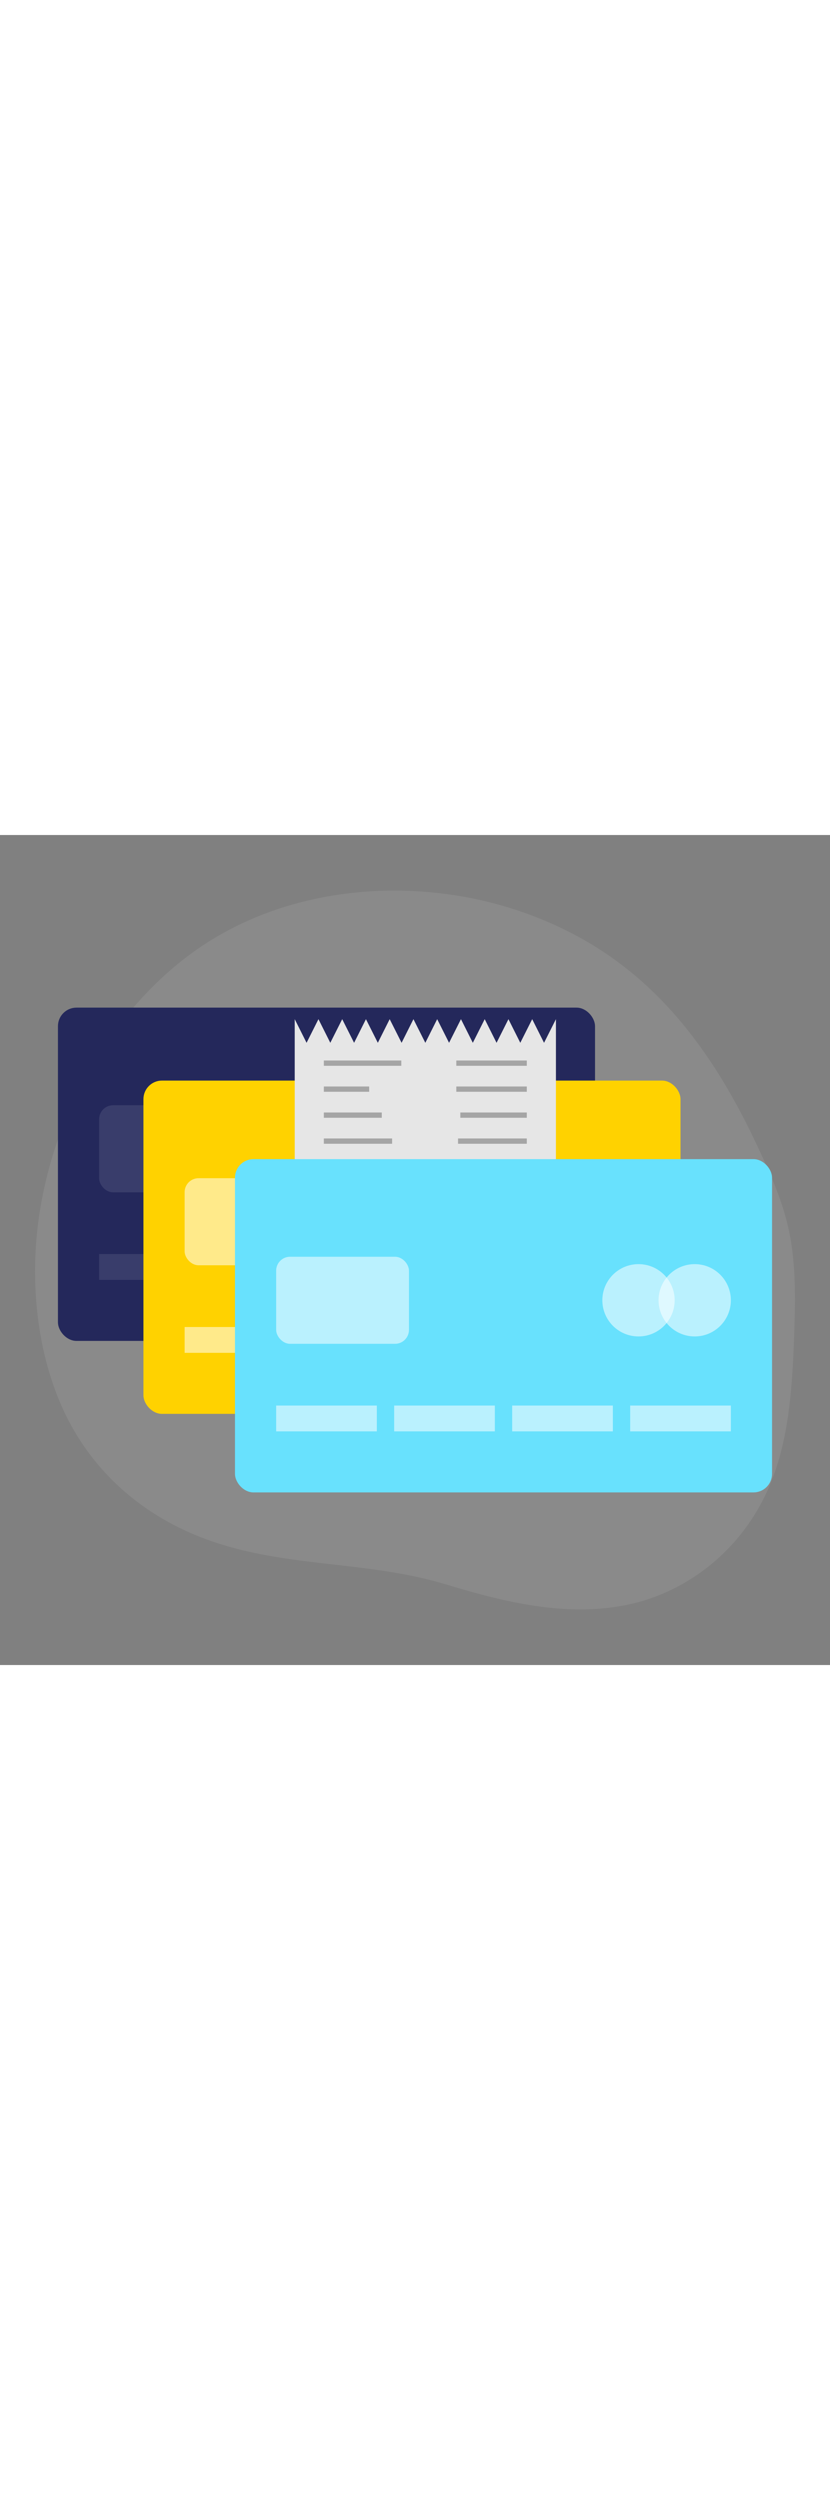 <svg id="_0393_credit_card_1" xmlns="http://www.w3.org/2000/svg" viewBox="0 0 500 500" data-imageid="credit-card-1-16" imageName="Credit Card 1" class="illustrations_image" style="width: 166px;"><rect x="0" y="0" width="500" height="500" fill="#808080" stroke="none"/><defs><style>.cls-1_credit-card-1-16,.cls-2_credit-card-1-16,.cls-3_credit-card-1-16{fill:#fff;}.cls-4_credit-card-1-16{fill:#a5a5a5;}.cls-2_credit-card-1-16,.cls-5_credit-card-1-16{opacity:.54;}.cls-3_credit-card-1-16{opacity:.1;}.cls-5_credit-card-1-16{fill:none;}.cls-6_credit-card-1-16,.cls-7_credit-card-1-16{fill:#e6e6e6;}.cls-7_credit-card-1-16{opacity:.1;}.cls-8_credit-card-1-16{fill:#24285b;}.cls-9_credit-card-1-16{fill:#ffd200;}.cls-10_credit-card-1-16{fill:#68e1fd;}</style></defs><path id="bg_credit-card-1-16" class="cls-7_credit-card-1-16" d="m455.45,185.7c-34.06-72.46-76.83-116.67-139.79-138.94-59.17-20.93-131.38-18.19-187.52,15.97-25.34,15.42-48.15,38.12-66.4,66.1-20.07,30.76-34.71,68.38-39.2,108.64-4.49,40.26,1.67,83.12,19.34,116.37,18.03,33.94,46.63,55.93,76.52,68.14,49.44,20.21,100.44,14.29,150.42,29.5,35.85,10.91,72.93,19.76,109.26,12.19,36.33-7.57,72.22-34.31,88.15-78.35,9.45-26.12,11.22-55.84,12.21-84.78.72-20.93,1.08-42.26-3.22-62.41-4.03-18.87-11.94-35.79-19.76-52.43Z"/><g id="card3_credit-card-1-16"><rect class="cls-8_credit-card-1-16" x="34.91" y="103.98" width="323.54" height="200.77" rx="11.17" ry="11.17"/><rect class="cls-3_credit-card-1-16" x="59.72" y="162.79" width="80.01" height="52.45" rx="8.39" ry="8.39"/><circle class="cls-3_credit-card-1-16" cx="278" cy="189.01" r="21.78"/><circle class="cls-3_credit-card-1-16" cx="311.86" cy="189.01" r="21.78"/><rect class="cls-3_credit-card-1-16" x="59.72" y="252.43" width="60.65" height="15.56"/><rect class="cls-3_credit-card-1-16" x="130.81" y="252.43" width="60.65" height="15.56"/><rect class="cls-3_credit-card-1-16" x="201.9" y="252.43" width="60.65" height="15.56"/><rect class="cls-3_credit-card-1-16" x="273" y="252.43" width="60.65" height="15.56"/></g><g id="card2_credit-card-1-16"><rect class="cls-9_credit-card-1-16" x="86.41" y="147.93" width="323.54" height="200.77" rx="11.17" ry="11.17"/><rect class="cls-2_credit-card-1-16" x="111.22" y="206.74" width="80.01" height="52.45" rx="8.39" ry="8.39"/><circle class="cls-2_credit-card-1-16" cx="329.5" cy="232.96" r="21.78"/><circle class="cls-2_credit-card-1-16" cx="363.37" cy="232.96" r="21.78"/><g class="cls-5_credit-card-1-16"><rect class="cls-1_credit-card-1-16" x="111.22" y="296.38" width="60.65" height="15.56"/><rect class="cls-1_credit-card-1-16" x="182.31" y="296.38" width="60.65" height="15.56"/><rect class="cls-1_credit-card-1-16" x="253.41" y="296.38" width="60.65" height="15.56"/><rect class="cls-1_credit-card-1-16" x="324.5" y="296.38" width="60.65" height="15.56"/></g></g><g id="note_credit-card-1-16"><polygon class="cls-6_credit-card-1-16" points="334.9 110.93 334.9 286.01 177.54 286.01 177.54 110.93 184.68 125.18 191.84 110.93 198.98 125.18 206.15 110.93 213.31 125.18 220.45 110.93 227.61 125.18 234.75 110.93 241.92 125.18 249.06 110.93 256.22 125.18 263.36 110.93 270.52 125.18 277.69 110.93 284.83 125.18 291.99 110.93 299.13 125.18 306.29 110.93 313.43 125.18 320.6 110.93 327.74 125.18 334.9 110.93"/><rect class="cls-4_credit-card-1-16" x="195.09" y="135.84" width="46.65" height="3.19"/><rect class="cls-4_credit-card-1-16" x="274.89" y="135.84" width="42.46" height="3.19"/><rect class="cls-4_credit-card-1-16" x="195.09" y="151.49" width="27.31" height="3.19"/><rect class="cls-4_credit-card-1-16" x="274.89" y="151.49" width="42.46" height="3.19"/><rect class="cls-4_credit-card-1-16" x="277.31" y="167.15" width="40.04" height="3.19"/><rect class="cls-4_credit-card-1-16" x="195.09" y="167.15" width="34.9" height="3.19"/><rect class="cls-4_credit-card-1-16" x="195.09" y="182.8" width="41.12" height="3.19"/><rect class="cls-4_credit-card-1-16" x="275.93" y="182.8" width="41.42" height="3.19"/><rect class="cls-4_credit-card-1-16" x="195.09" y="198.46" width="26.27" height="3.19"/><rect class="cls-4_credit-card-1-16" x="277.31" y="198.46" width="40.04" height="3.19"/><rect class="cls-4_credit-card-1-16" x="195.09" y="214.11" width="122.26" height="3.19"/><rect class="cls-4_credit-card-1-16" x="262.11" y="229.77" width="55.24" height="3.19"/></g><g id="card1_credit-card-1-16"><rect class="cls-10_credit-card-1-16 targetColor" x="141.55" y="195.25" width="323.54" height="200.77" rx="11.17" ry="11.17"/><rect class="cls-2_credit-card-1-16" x="166.36" y="254.05" width="80.01" height="52.45" rx="8.39" ry="8.39"/><circle class="cls-2_credit-card-1-16" cx="384.64" cy="280.28" r="21.78"/><circle class="cls-2_credit-card-1-16" cx="418.5" cy="280.28" r="21.78"/><g class="cls-5_credit-card-1-16"><rect class="cls-1_credit-card-1-16" x="166.36" y="343.69" width="60.65" height="15.56"/><rect class="cls-1_credit-card-1-16" x="237.45" y="343.69" width="60.65" height="15.56"/><rect class="cls-1_credit-card-1-16" x="308.54" y="343.69" width="60.65" height="15.56"/><rect class="cls-1_credit-card-1-16" x="379.63" y="343.69" width="60.65" height="15.56"/></g></g></svg>